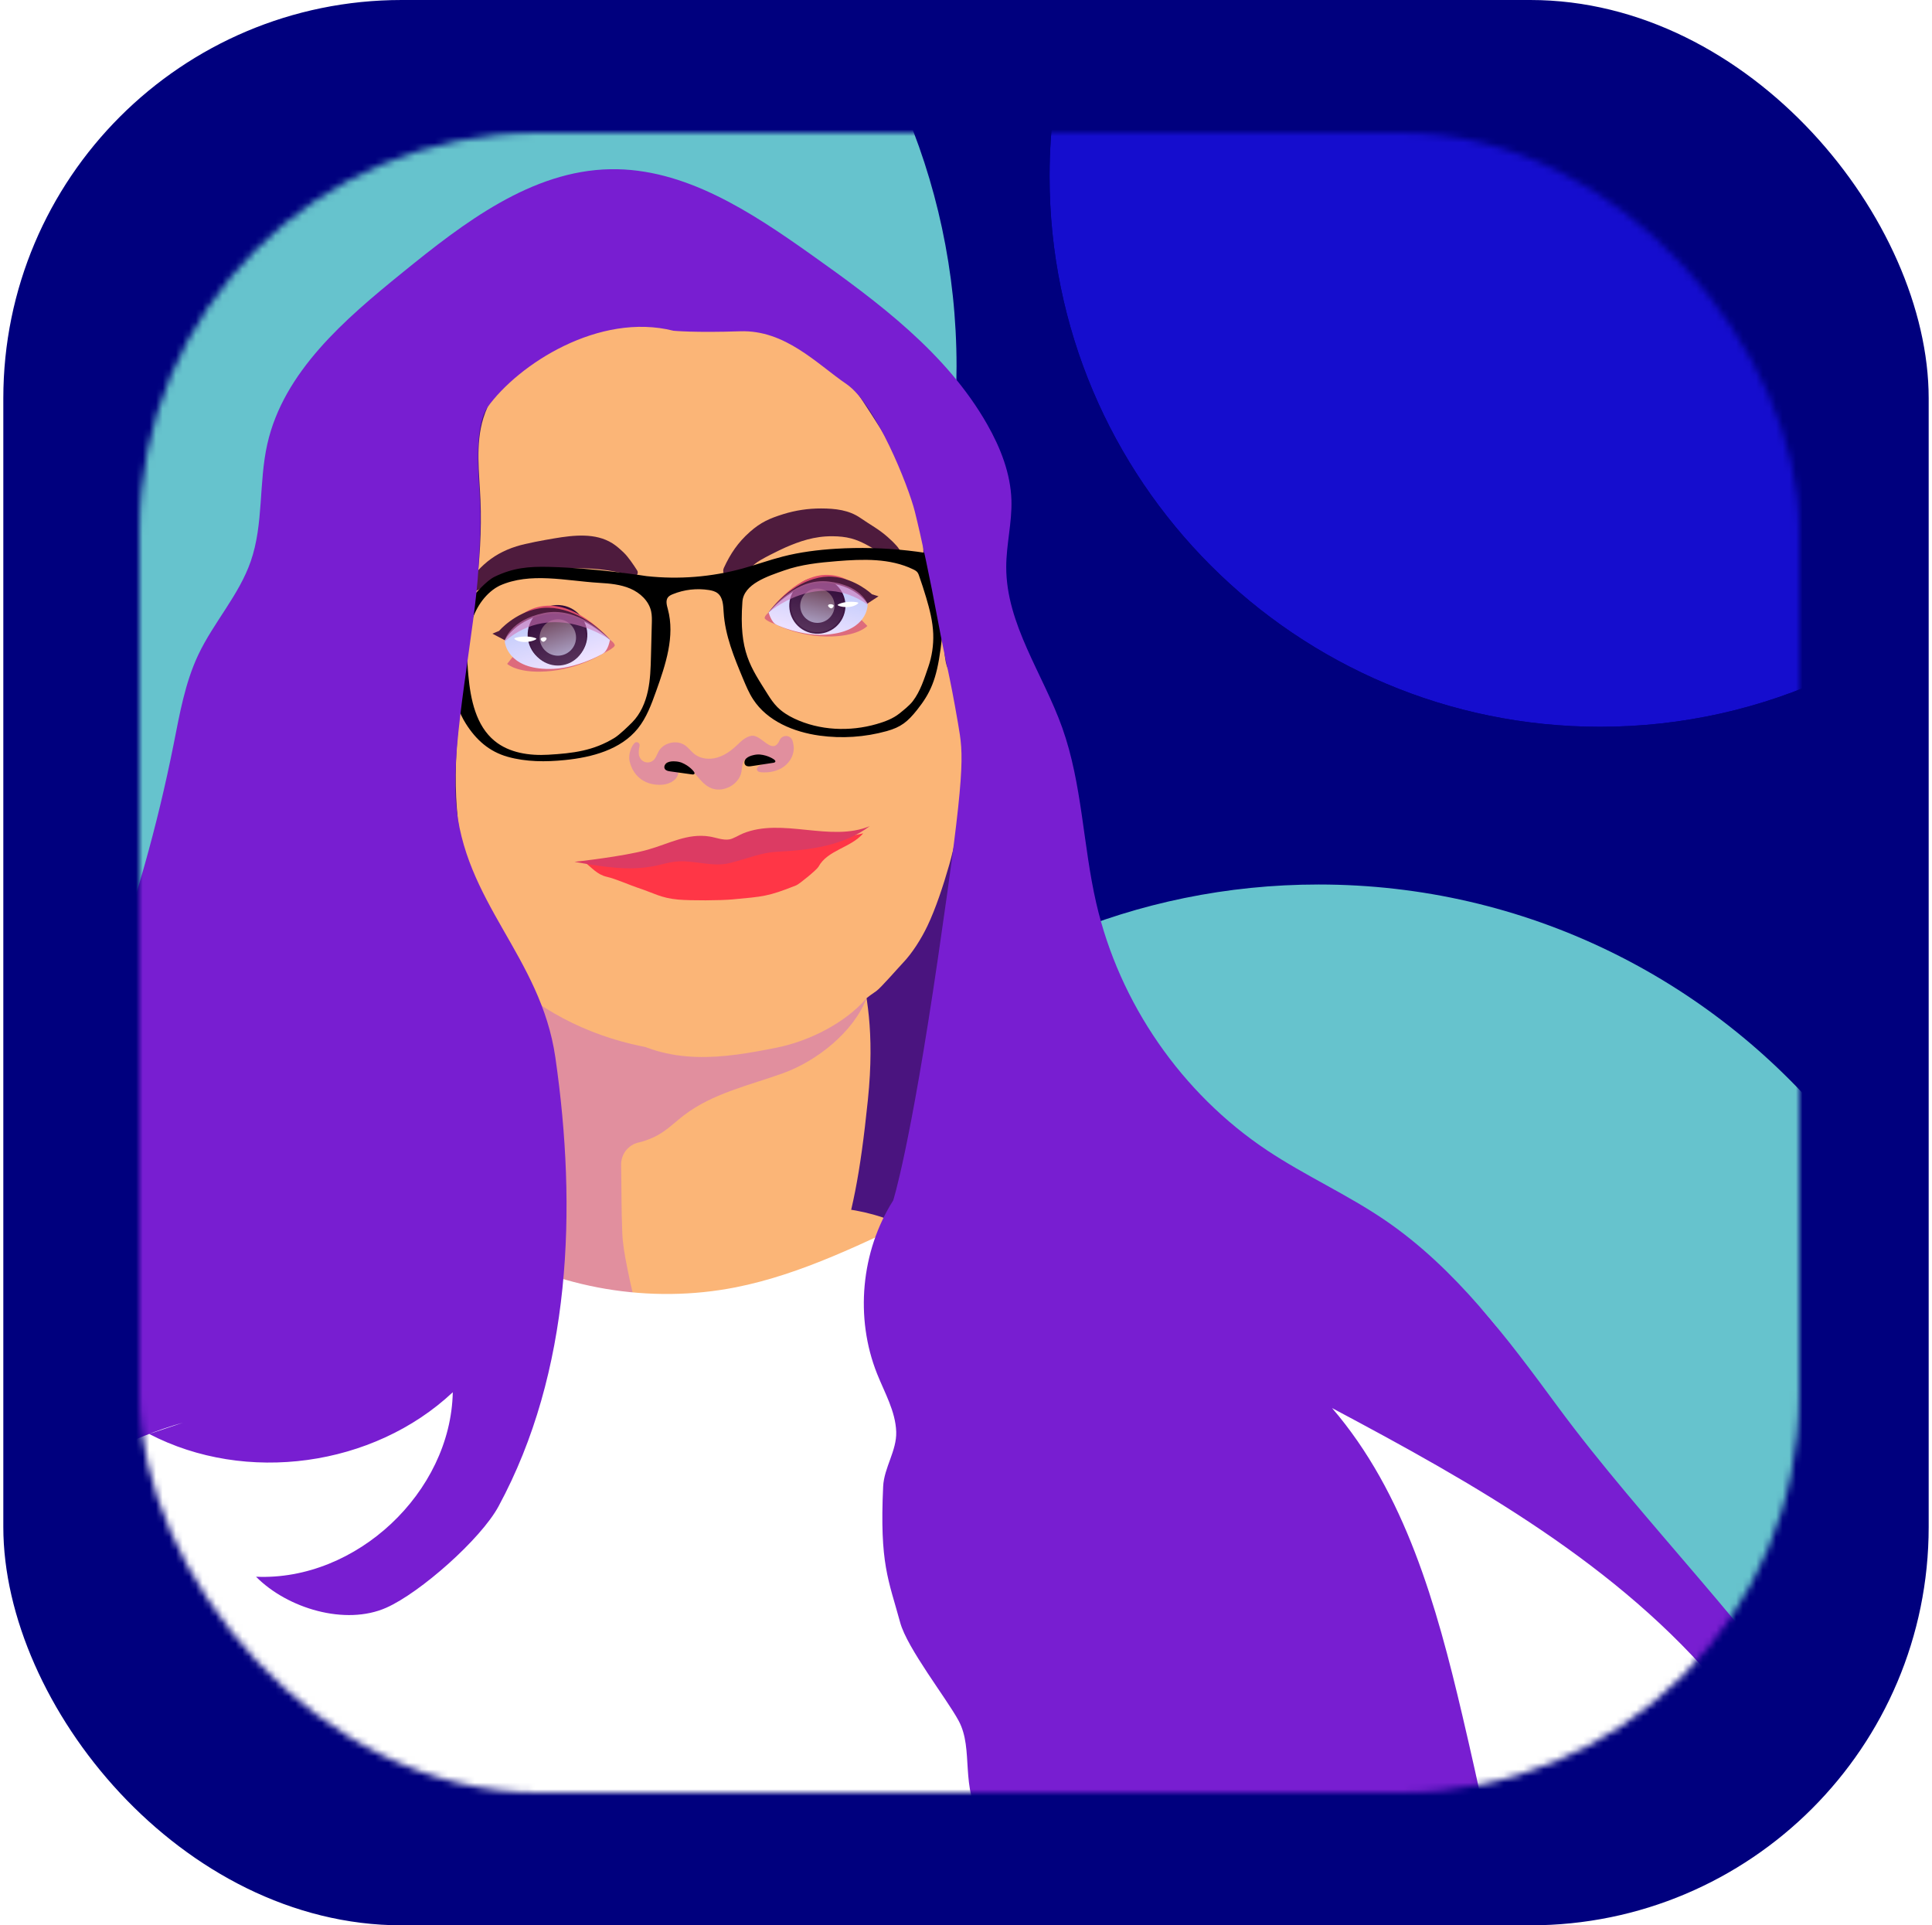 <svg width="291" height="290" viewBox="0 0 291 290" fill="none" xmlns="http://www.w3.org/2000/svg">
<g filter="url(#filter0_b_1170_2608)">
<rect x="0.5" width="290" height="290" rx="60" fill="#00007E"/>
</g>
<mask id="mask0_1170_2608" style="mask-type:alpha" maskUnits="userSpaceOnUse" x="21" y="20" width="250" height="250">
<rect x="21" y="20" width="250" height="250" rx="60" fill="#C4C4C4"/>
</mask>
<g mask="url(#mask0_1170_2608)">
<path d="M240.997 109.472C253.505 109.472 265.366 106.702 276 101.742V15.039H158.882C158.352 18.857 158.086 22.708 158.087 26.562C158.087 72.352 195.207 109.472 240.997 109.472Z" fill="#150DCE"/>
<path d="M240.997 109.472C195.207 109.472 158.087 72.352 158.087 26.562C158.086 22.708 158.352 18.857 158.882 15.039L135.614 15.039C141.054 27.312 144.077 40.897 144.077 55.182C144.077 109.955 99.674 154.358 44.9 154.358C35.108 154.367 25.369 152.925 16 150.08L16 275.039H107.338C101.568 262.381 98.352 248.312 98.352 233.492C98.352 178.117 143.243 133.227 198.618 133.227C229.773 133.227 257.61 147.436 276 169.728V101.742C265.366 106.702 253.505 109.472 240.997 109.472Z" fill="#00007E"/>
<path d="M135.614 15.039H16V150.08C25.369 152.925 35.108 154.367 44.9 154.358C99.674 154.358 144.077 109.955 144.077 55.182C144.077 40.897 141.054 27.312 135.614 15.039Z" fill="#66C3CD"/>
<path d="M198.619 133.227C143.243 133.227 98.353 178.118 98.353 233.493C98.353 248.313 101.568 262.381 107.339 275.039H276V169.728C257.61 147.436 229.774 133.227 198.619 133.227Z" fill="#66C3CD"/>
<path d="M73.582 49.042C61.569 59.847 55.347 76.752 57.498 92.767C58.321 98.899 60.277 104.821 61.421 110.902C62.449 116.365 62.82 121.943 62.708 127.499C62.596 133.01 62.013 138.557 62.823 144.009C63.335 147.45 64.39 150.786 65.553 154.065C69.329 164.72 74.32 175.671 72.576 186.838C83.848 179.679 97.745 176.763 110.944 178.789C119.914 180.164 128.404 183.699 137.243 185.757C146.382 172.988 150.09 156.947 150.254 141.246C150.419 125.544 147.268 110.009 143.764 94.702C141.881 86.472 139.891 78.265 137.71 70.11C136.926 67.195 136.093 64.222 134.349 61.76C132.71 59.445 130.365 57.732 128.003 56.16C123.358 53.069 118.4 50.327 113.006 48.905C99.828 45.429 88.238 49.52 74.612 49.047L73.582 49.042Z" fill="#4A147F"/>
<path d="M71.59 187.812C85.199 183.843 99.454 182.692 113.608 181.91C120.984 181.503 128.696 181.252 135.405 184.352C136.206 184.722 137.029 185.178 137.461 185.946C138.065 187.02 137.71 188.429 136.93 189.383C136.149 190.336 135.024 190.93 133.922 191.481C116.931 199.988 97.884 204.354 78.883 204.093C76.788 204.064 74.619 203.962 72.744 203.029C70.27 201.798 66.664 200.993 66.664 196.504C66.664 193.741 69.113 189.028 71.593 187.813" fill="#FBB577"/>
<path d="M71.839 138.039C74.76 141.113 80.226 146.814 81.615 152.681C83.003 158.548 82.776 164.662 82.439 170.681C82.198 174.999 81.843 179.514 79.553 183.182C78.57 184.756 77.27 186.103 75.98 187.437L68.494 195.179L81.624 198.338C83.882 198.881 86.144 199.425 88.442 199.762C98.582 201.25 108.827 198.662 118.748 196.095C120.919 195.533 123.256 194.864 124.611 193.079C125.275 192.205 125.634 191.142 125.976 190.099C128.386 182.721 129.545 177.079 130.719 165.696C131.807 155.145 130.429 149.52 129.547 145.204C129.499 144.968 129.444 144.719 129.28 144.54C128.906 144.133 128.24 144.327 127.727 144.531C118.039 148.429 107.121 146.849 96.806 145.209C93.87 144.743 90.913 144.271 88.124 143.245C86.393 142.609 84.736 141.762 82.955 141.282C79.361 140.311 71.839 138.039 71.839 138.039Z" fill="#FBB577"/>
<g style="mix-blend-mode:multiply" opacity="0.6">
<path d="M69.528 117.516C69.405 118.898 70.51 120.098 71.708 120.797C72.906 121.495 74.28 121.904 75.359 122.776C77.536 124.536 77.941 127.62 78.558 130.349C79.989 136.665 83.318 142.374 86.84 147.809C88.713 150.7 90.711 153.606 93.485 155.649C96.748 158.052 100.868 159.075 104.919 159.197C108.97 159.319 112.995 158.598 116.968 157.804C121.818 156.833 127.32 154.109 130.524 150.34C128.6 155.414 123.044 159.822 117.936 161.657C112.828 163.491 107.337 164.686 103.028 167.982C101.509 169.144 100.143 170.564 98.39 171.33C97.563 171.693 96.907 171.926 96.216 172.08C95.452 172.249 94.769 172.677 94.285 173.291C93.8 173.905 93.543 174.668 93.557 175.451C93.621 178.893 93.578 181.673 93.725 185.63C93.791 187.392 94.112 189.12 94.453 190.848C96.61 201.793 98.131 201.971 99.807 202.522C92.631 203.377 83.65 205.926 77.576 202.581C86.854 198.69 83.801 162.082 83.474 159.797C81.714 147.473 79.337 150.113 76.608 147.296C74.934 145.569 71.878 140.942 71.538 138.561C70.524 131.464 70.025 130.746 68.978 123.654C68.738 122.025 69.644 119.037 69.528 117.516Z" fill="#D177B8"/>
</g>
<path d="M97.068 48.209C92.17 49.149 87.202 50.113 82.733 52.328C78.263 54.544 74.277 58.203 72.806 62.975C71.588 66.925 72.19 71.167 72.37 75.299C73.175 93.677 65.417 112.375 70.228 130.132C71.063 133.215 71.426 135.327 72.03 138.466C72.321 139.977 73.318 142.406 73.894 143.832C74.749 145.954 76.465 147.607 78.239 149.046C91.358 159.672 110.917 161.566 125.829 153.653C128.582 152.193 129.427 151.013 132.007 149.265C132.626 148.845 135.389 145.672 135.996 145.039C137.404 143.572 138.774 141.391 139.693 139.464C140.909 136.921 142.081 133.403 142.979 130.25C146.032 119.536 145.7 106.422 142.775 100.724C142.173 99.55 142.119 96.386 142.158 95.153C142.198 93.855 142.128 90.398 142.099 88.991C142.053 86.758 141.998 85.939 141.394 83.974C141.215 83.392 139.074 83.854 139.078 83.245C139.106 79.366 137.742 74.919 136.381 71.582C135.062 68.35 133.163 65.391 131.276 62.452C129.526 59.728 127.742 56.963 125.304 54.831C123.127 52.927 120.502 51.596 117.791 50.589C111.265 48.177 104.211 47.556 97.364 48.791" fill="#FBB577"/>
<path d="M87.986 129.804C89.171 130.712 89.942 131.736 91.398 132.068C92.741 132.374 94.975 133.363 96.034 133.711C98.557 134.538 99.54 135.27 102.184 135.502C104.037 135.663 108.506 135.644 110.354 135.471C114.939 135.034 115.588 135.08 119.921 133.358C120.395 133.17 123.024 131.013 123.269 130.568C124.663 128.009 128.117 127.73 130.02 125.523C126.928 126.165 123.827 126.806 120.682 127.086C118.168 127.311 115.624 127.308 113.152 127.811C111.789 128.088 110.455 128.517 109.076 128.708C106.821 129.021 104.523 128.686 102.251 128.851C100.882 128.948 99.533 129.225 98.17 129.387C96.42 129.594 94.653 129.611 92.891 129.627C91.395 129.641 89.903 129.836 88.407 129.85L87.986 129.804Z" fill="#FF3646"/>
<path d="M97.554 127.99C100.815 127.071 103.546 125.466 106.891 126.002C107.862 126.157 108.917 126.604 109.883 126.429C110.446 126.328 111.35 125.771 111.878 125.552C117.825 123.094 125.077 126.906 131.018 124.43C127.029 127.426 121.847 128.07 116.866 128.311C115.849 128.36 114.825 128.596 113.844 128.868C112.527 129.236 111.244 129.668 109.917 129.999C107.245 130.665 104.432 129.48 101.697 129.785C100.726 129.893 99.787 130.186 98.833 130.392C94.795 131.259 90.606 130.534 86.54 129.813C86.543 129.813 93.929 129.014 97.554 127.99Z" fill="#DC3B63"/>
<path d="M113.777 84.882C114.385 84.325 117.56 82.781 118.316 82.454C120.39 81.556 122.637 80.744 125.403 80.772C126.349 80.78 127.3 80.861 128.213 81.104C129.73 81.51 131.09 82.347 132.424 83.17C133.478 83.823 138.378 84.996 133.706 80.891C132.289 79.644 131.172 79.11 129.623 78.035C127.866 76.813 125.824 76.593 123.678 76.586C121.746 76.579 119.824 76.867 117.979 77.441C115.922 78.082 114.588 78.665 112.957 80.109C111.153 81.703 110.022 83.395 109.047 85.502C109.047 85.509 109.04 85.516 109.038 85.522C108.61 86.438 109.568 87.379 110.475 86.937C111.583 86.398 112.938 85.651 113.777 84.882Z" fill="#4E1B3D"/>
<path d="M93.969 83.255C93.428 82.737 92.868 82.23 92.233 81.831C89.695 80.237 86.437 80.597 83.482 81.095C81.953 81.353 79.261 81.83 77.784 82.294C73.851 83.529 71.454 85.95 69.449 89.551C70.735 89.65 71.915 88.916 73.054 88.313C74.81 87.385 76.69 86.716 78.638 86.327C80.177 86.02 81.745 85.891 83.31 85.762C87.626 85.406 91.346 85.568 95.349 86.763C95.457 86.796 95.573 86.794 95.68 86.758C95.788 86.723 95.882 86.656 95.95 86.565C96.018 86.475 96.057 86.366 96.062 86.253C96.066 86.14 96.036 86.028 95.976 85.933C95.393 85.022 94.599 83.858 93.969 83.255Z" fill="#4E1B3D"/>
<path d="M129.77 93.383L130.638 94.285C130.638 94.285 129.18 95.95 124.428 95.873C119.676 95.796 116.161 93.706 116.161 93.706C116.161 93.706 122.098 97.035 129.77 93.383Z" fill="#DD6B7C"/>
<path d="M115.422 93.116C115.034 92.296 119.746 87.596 123.933 87.555C128.121 87.514 130.673 90.246 130.677 91.073C130.681 91.9 130.083 95.305 124.162 95.605C120.328 95.799 115.76 93.829 115.422 93.116Z" fill="url(#paint0_linear_1170_2608)"/>
<path d="M126.896 93.13C127.946 91.042 127.104 88.498 125.016 87.448C122.928 86.398 120.384 87.24 119.334 89.328C118.285 91.416 119.126 93.96 121.215 95.01C123.303 96.06 125.847 95.218 126.896 93.13Z" fill="url(#paint1_linear_1170_2608)"/>
<path d="M126.679 93.027C127.667 91.061 126.875 88.666 124.909 87.678C122.943 86.69 120.548 87.482 119.56 89.448C118.572 91.414 119.364 93.809 121.33 94.797C123.296 95.786 125.691 94.993 126.679 93.027Z" fill="url(#paint2_linear_1170_2608)"/>
<path style="mix-blend-mode:multiply" d="M123.116 93.819C124.544 93.819 125.701 92.661 125.701 91.234C125.701 89.806 124.544 88.648 123.116 88.648C121.689 88.648 120.531 89.806 120.531 91.234C120.531 92.661 121.689 93.819 123.116 93.819Z" fill="url(#paint3_linear_1170_2608)"/>
<path d="M115.618 92.443C115.618 92.443 119.542 86.737 124.272 86.597C129.001 86.458 130.487 90.558 130.487 90.558C130.487 90.558 128.664 87.638 123.934 87.559C119.502 87.485 115.618 92.443 115.618 92.443Z" fill="#DD4C6A"/>
<path d="M115.618 92.439C115.618 92.439 119.386 87.714 124.047 87.802C128.709 87.889 130.65 90.912 130.65 90.912L132.323 89.817L131.336 89.513C131.336 89.513 128.903 87.143 125.416 86.873C121.646 86.581 117.863 89.373 115.618 92.439Z" fill="#4E1B3D"/>
<path d="M115.782 92.25C115.782 92.25 116.152 93.766 116.993 94.116C116.993 94.116 115.127 93.446 115.173 93.061C115.218 92.677 115.782 92.25 115.782 92.25Z" fill="#DD6B7C"/>
<path d="M126.217 91.058C125.916 91.219 127.058 91.546 127.998 91.414C128.841 91.293 129.331 90.887 129.28 90.782C129.229 90.677 127.408 90.418 126.217 91.058Z" fill="white"/>
<path d="M125.509 91.117C125.208 90.929 124.785 91.007 124.729 91.178C124.674 91.349 125.027 91.662 125.233 91.634C125.439 91.606 125.676 91.226 125.509 91.117Z" fill="white"/>
<g style="mix-blend-mode:multiply" opacity="0.6">
<path d="M115.781 92.247C115.781 92.247 123.189 85.756 130.677 91.074L130.65 90.912C130.65 90.912 129.672 88.158 124.809 87.589C119.946 87.021 116.389 91.435 115.781 92.247Z" fill="#D177B8"/>
</g>
<path d="M77.213 98.957L76.387 99.996C76.387 99.996 78.091 101.609 83.1 101.055C88.109 100.502 91.614 97.945 91.614 97.945C91.614 97.945 85.675 102.05 77.213 98.957Z" fill="#DD6B7C"/>
<path d="M92.334 97.25C92.662 96.345 87.222 91.851 82.796 92.225C78.37 92.599 75.948 95.736 76.025 96.609C76.102 97.482 77.073 101.017 83.354 100.746C87.422 100.57 92.048 98.037 92.334 97.25Z" fill="url(#paint4_linear_1170_2608)"/>
<path d="M88.457 95.895C88.606 93.416 86.718 91.286 84.239 91.138C81.761 90.989 79.631 92.878 79.482 95.356C79.333 97.835 81.222 99.964 83.701 100.113C86.179 100.262 88.309 98.373 88.457 95.895Z" fill="url(#paint5_linear_1170_2608)"/>
<path d="M86.005 99.755C88.066 98.66 88.849 96.103 87.755 94.042C86.66 91.981 84.103 91.198 82.042 92.292C79.981 93.386 79.198 95.944 80.292 98.005C81.386 100.066 83.944 100.849 86.005 99.755Z" fill="url(#paint6_linear_1170_2608)"/>
<path style="mix-blend-mode:multiply" d="M84.023 98.765C85.537 98.765 86.765 97.537 86.765 96.023C86.765 94.509 85.537 93.281 84.023 93.281C82.509 93.281 81.281 94.509 81.281 96.023C81.281 97.537 82.509 98.765 84.023 98.765Z" fill="url(#paint7_linear_1170_2608)"/>
<path d="M92.061 96.551C92.061 96.551 87.352 90.917 82.344 91.24C77.336 91.563 76.176 96.04 76.176 96.04C76.176 96.04 77.81 92.776 82.796 92.222C87.466 91.702 92.061 96.551 92.061 96.551Z" fill="#DD4C6A"/>
<path d="M92.061 96.555C92.061 96.555 87.613 91.94 82.701 92.495C77.788 93.049 76.038 96.434 76.038 96.434L74.164 95.445L75.176 95.026C75.176 95.026 77.508 92.282 81.163 91.65C85.114 90.968 89.386 93.538 92.061 96.555Z" fill="#4E1B3D"/>
<path d="M91.869 96.367C91.869 96.367 91.628 98.005 90.774 98.457C90.774 98.457 92.677 97.565 92.591 97.164C92.505 96.762 91.869 96.367 91.869 96.367Z" fill="#DD6B7C"/>
<path d="M80.732 96.147C81.066 96.289 79.893 96.747 78.885 96.698C77.984 96.656 77.426 96.275 77.471 96.158C77.517 96.042 79.413 95.59 80.732 96.147Z" fill="white"/>
<path d="M81.487 96.143C81.785 95.913 82.239 95.955 82.315 96.129C82.391 96.304 82.048 96.67 81.829 96.661C81.609 96.651 81.321 96.271 81.487 96.143Z" fill="white"/>
<g style="mix-blend-mode:multiply" opacity="0.6">
<path d="M91.869 96.365C91.869 96.365 83.402 90.249 76.025 96.608L76.038 96.434C76.038 96.434 76.798 93.429 81.874 92.346C86.95 91.262 91.146 95.568 91.869 96.365Z" fill="#D177B8"/>
</g>
<g style="mix-blend-mode:multiply" opacity="0.6">
<path d="M95.556 111.935L95.531 111.963C94.943 112.619 94.624 113.862 94.839 114.716C95.441 117.109 97.356 118.377 99.784 118.199C100.919 118.116 102.21 117.377 102.162 116.24C101.789 116.074 101.358 116.161 100.951 116.129C100.496 116.094 99.964 115.773 100.12 115.282C100.161 115.164 100.232 115.059 100.326 114.978C100.421 114.896 100.535 114.841 100.657 114.817C101.422 114.643 102.223 114.725 102.936 115.051C104.546 115.814 105.287 117.785 106.87 118.606C108.717 119.565 111.323 118.277 111.682 116.227C111.794 115.586 111.753 114.831 112.236 114.392C112.438 114.209 112.702 114.113 112.966 114.044C113.606 113.879 114.273 113.843 114.927 113.936C115.581 114.03 116.21 114.253 116.778 114.591C115.889 114.68 115.03 114.964 114.262 115.422C114.183 115.467 114.117 115.533 114.071 115.612C114.026 115.692 114.003 115.782 114.004 115.873C114.019 116.208 114.383 116.304 114.68 116.327C115.88 116.419 117.137 116.168 118.104 115.452C119.071 114.736 119.698 113.514 119.533 112.322C119.5 112.079 119.449 111.839 119.381 111.604C119.096 110.635 117.765 110.607 117.397 111.55C117.36 111.644 117.315 111.735 117.261 111.821C116.233 113.481 114.839 110.966 113.465 110.817C113.139 110.782 112.643 110.935 112.144 111.258C111.762 111.506 111.394 111.867 111.066 112.184C110.199 113.016 109.206 113.756 108.055 114.098C106.903 114.44 105.572 114.331 104.622 113.599C104.114 113.208 103.738 112.663 103.217 112.288C101.969 111.391 99.982 111.82 99.215 113.152C98.872 113.75 98.727 114.506 97.987 114.767C97.215 115.038 96.428 114.563 96.248 113.764C96.166 113.395 96.229 112.854 96.335 112.335C96.357 112.238 96.345 112.136 96.303 112.045C96.26 111.955 96.189 111.881 96.1 111.835C96.011 111.789 95.909 111.774 95.811 111.792C95.713 111.811 95.623 111.861 95.556 111.935Z" fill="#D177B8"/>
</g>
<path d="M102.646 114.865C102.342 114.758 102.024 114.696 101.701 114.682C101.309 114.653 100.878 114.678 100.524 114.851C100.17 115.023 99.93 115.492 100.14 115.824C100.303 116.082 100.644 116.147 100.946 116.189L104.314 116.658C104.415 116.672 104.798 116.627 104.512 116.231C104.512 116.229 103.901 115.369 102.646 114.865Z" fill="black"/>
<path d="M114.435 113.645C114.113 113.628 113.79 113.66 113.478 113.739C113.094 113.824 112.688 113.972 112.398 114.238C112.108 114.505 112.012 115.022 112.309 115.28C112.539 115.48 112.884 115.446 113.185 115.4L116.547 114.886C116.648 114.87 117.002 114.717 116.614 114.418C116.614 114.418 115.779 113.769 114.435 113.645Z" fill="black"/>
<path d="M147.496 85.079C140.481 83.03 133.165 82.211 125.87 82.657C123.191 82.823 120.515 83.16 117.914 83.826C115.876 84.349 113.893 85.071 111.86 85.628C107.153 86.916 102.246 87.307 97.395 86.779C97.395 86.779 89.773 85.564 82.748 85.388C79.633 85.309 77.297 85.519 74.491 86.874C73.26 87.469 71.631 89.368 70.735 90.396C68.907 92.503 68.427 95.816 68.235 98.599C67.979 102.271 68.192 105.865 70.153 108.98C71.696 111.432 73.673 113.206 76.462 113.99C79.251 114.774 82.205 114.773 85.088 114.483C89.162 114.075 93.489 112.923 96.064 109.739C97.386 108.105 98.118 106.086 98.827 104.107C100.251 100.126 101.699 95.833 100.59 91.752C100.429 91.158 100.234 90.465 100.605 89.977C100.786 89.742 101.066 89.61 101.341 89.498C103.059 88.8 104.935 88.583 106.767 88.872C107.233 88.944 107.71 89.061 108.083 89.35C108.901 89.985 108.933 91.179 108.995 92.212C109.209 95.709 110.575 99.017 111.924 102.251C112.368 103.313 112.816 104.388 113.446 105.349C115.583 108.626 119.56 110.264 123.437 110.801C126.82 111.266 130.261 111.036 133.552 110.125C135.715 109.526 136.716 108.701 138.116 106.946C140.149 104.395 141.059 102.353 141.678 97.712C142.084 94.654 142.143 91.296 144.868 89.85C145.489 89.521 146.222 89.28 146.582 88.679C147.24 87.568 146.356 85.685 147.496 85.079ZM98.175 93.968C98.133 95.586 98.091 97.204 98.05 98.821C98.005 100.592 97.957 102.375 97.58 104.106C97.203 105.837 96.472 107.531 95.23 108.791C94.625 109.4 93.306 110.682 92.573 111.132C89.385 113.092 86.32 113.461 82.584 113.681C79.746 113.848 76.716 113.411 74.514 111.615C71.685 109.305 70.876 105.359 70.544 101.721C70.324 99.321 70.235 96.873 70.785 94.527C71.336 92.18 72.594 89.92 74.602 88.586C74.602 88.586 75.078 88.295 75.23 88.226C79.845 86.134 85.213 87.49 90.272 87.792C91.864 87.886 93.486 88.031 94.951 88.664C96.415 89.296 97.718 90.503 98.07 92.059C98.209 92.682 98.194 93.329 98.177 93.968H98.175ZM139.815 100.476C139.199 102.268 138.633 104.108 137.486 105.615C137.013 106.237 136.1 106.968 135.492 107.454C134.494 108.255 133.278 108.703 132.048 109.058C127.977 110.234 123.448 110.042 119.62 108.225C118.694 107.785 117.807 107.228 117.084 106.502C116.531 105.944 116.08 105.291 115.664 104.626C113.078 100.48 111.273 98.22 111.822 90.636C112.017 87.957 115.62 86.796 118.155 85.908C120.69 85.019 123.393 84.737 126.07 84.522C129.961 84.208 134.058 84.058 137.566 85.769C137.806 85.886 138.05 86.019 138.207 86.235C138.3 86.376 138.372 86.53 138.421 86.692C138.807 87.784 139.165 88.885 139.496 89.996C140.029 91.785 140.494 93.613 140.565 95.481C140.624 97.177 140.37 98.871 139.817 100.476H139.815Z" fill="black"/>
<path d="M276 265.25C270.837 258.952 263.649 252.58 257.429 244.921C248.172 233.524 239.964 220.308 232.955 210.412C228.937 204.738 224.714 197.773 219.222 193.509C212.74 188.477 205.04 182.55 197.242 179.998C187.921 176.948 178.365 173.862 168.562 174.179C148.118 174.839 130.884 189.935 110.814 193.9C97.926 196.445 84.135 194.113 72.799 187.478L70.712 187.657C53.59 187.65 37.684 195.891 22.565 203.926C20.357 205.1 18.119 206.296 16 207.65V275.036H276V265.25Z" fill="white"/>
<path d="M276 263.752C264.92 246.397 247.391 229.197 234.638 211.884C227.043 201.573 219.242 191.059 208.67 183.833C202.971 179.937 196.606 177.102 190.862 173.276C177.996 164.711 168.587 151.101 165.12 136.039C163.106 127.286 163.013 118.088 160 109.624C157.109 101.503 151.545 94.013 151.559 85.395C151.564 82.037 152.44 78.715 152.343 75.358C152.223 71.32 150.694 67.44 148.697 63.928C142.576 53.162 132.278 45.519 122.179 38.349C113.078 31.889 103.068 25.281 91.909 25.489C80.028 25.711 69.837 33.571 60.612 41.061C51.929 48.106 42.719 55.98 40.263 66.885C38.953 72.703 39.722 78.924 37.764 84.556C35.999 89.636 32.185 93.737 29.88 98.598C27.86 102.855 27.056 107.568 26.135 112.19C23.698 124.406 20.309 136.412 16 148.1L16 218.95C19.671 216.98 23.547 215.418 27.558 214.292L22.474 215.991C37.022 223.577 56.238 220.936 68.199 209.705C67.896 224.793 53.642 238.161 38.566 237.495C43.303 242.282 52.023 244.891 58.181 242.163C63.304 239.893 72.416 231.834 75.083 226.904C86.053 206.632 86.943 182.106 83.651 159.294C81.438 143.959 69.774 135.984 68.641 120.533C67.978 111.466 71.584 94.756 72.07 85.515C72.355 80.138 72.468 77.751 72.116 72.466C71.902 69.297 71.76 63.664 73.417 61.354C78.072 54.86 90.237 46.995 101.442 49.82C101.442 49.82 104.659 50.134 111.466 49.899C118.274 49.664 123.031 54.799 127.492 57.848C131.952 60.897 136.852 73.284 137.791 77.04C138.73 80.796 140.11 87.222 141.282 93.561C142.453 99.899 142.97 101.19 144.304 108.995C145.127 113.812 145.507 115.393 141.282 144.268C137.056 173.143 134.532 180.82 134.532 180.82C129.674 188.484 128.746 198.502 132.11 206.929C133.249 209.789 134.88 212.572 134.988 215.65C135.088 218.493 133.155 221.064 133.022 223.902C132.475 235.573 133.838 237.958 135.586 244.394C136.641 248.272 142.589 255.847 144.389 259.184C146.74 263.539 144.507 269.148 147.999 274.589C147.816 274.729 147.64 274.879 147.472 275.037H223.976C222.789 269.429 221.54 263.834 220.23 258.254C216.37 241.816 211.646 224.889 200.636 212.089C222.081 223.49 243.837 235.728 259.348 254.419C264.734 260.909 269.594 268.343 276.002 273.58L276 263.752Z" fill="#781ED1"/>
</g>
<defs>
<filter id="filter0_b_1170_2608" x="-19.5" y="-20" width="330" height="330" filterUnits="userSpaceOnUse" color-interpolation-filters="sRGB">
<feFlood flood-opacity="0" result="BackgroundImageFix"/>
<feGaussianBlur in="BackgroundImageFix" stdDeviation="10"/>
<feComposite in2="SourceAlpha" operator="in" result="effect1_backgroundBlur_1170_2608"/>
<feBlend mode="normal" in="SourceGraphic" in2="effect1_backgroundBlur_1170_2608" result="shape"/>
</filter>
<linearGradient id="paint0_linear_1170_2608" x1="122.195" y1="95.672" x2="124.171" y2="87.344" gradientUnits="userSpaceOnUse">
<stop stop-color="#EEE2FF"/>
<stop offset="1" stop-color="#BDC9FB"/>
</linearGradient>
<linearGradient id="paint1_linear_1170_2608" x1="122.152" y1="95.341" x2="124.105" y2="87.105" gradientUnits="userSpaceOnUse">
<stop stop-color="#471F4B"/>
<stop offset="1" stop-color="#310A39"/>
</linearGradient>
<linearGradient id="paint2_linear_1170_2608" x1="122.194" y1="95.117" x2="124.034" y2="87.364" gradientUnits="userSpaceOnUse">
<stop stop-color="#57335B"/>
<stop offset="1" stop-color="#310A39"/>
</linearGradient>
<linearGradient id="paint3_linear_1170_2608" x1="122.506" y1="93.755" x2="123.7" y2="88.724" gradientUnits="userSpaceOnUse">
<stop stop-color="#A79ABD"/>
<stop offset="0.99" stop-color="#724A60"/>
</linearGradient>
<linearGradient id="paint4_linear_1170_2608" x1="85.078" y1="100.484" x2="82.173" y2="91.861" gradientUnits="userSpaceOnUse">
<stop stop-color="#EEE2FF"/>
<stop offset="1" stop-color="#BDC9FB"/>
</linearGradient>
<linearGradient id="paint5_linear_1170_2608" x1="86.015" y1="99.915" x2="83.1" y2="91.454" gradientUnits="userSpaceOnUse">
<stop stop-color="#471F4B"/>
<stop offset="1" stop-color="#310A39"/>
</linearGradient>
<linearGradient id="paint6_linear_1170_2608" x1="85.092" y1="100.254" x2="82.362" y2="92.231" gradientUnits="userSpaceOnUse">
<stop stop-color="#57335B"/>
<stop offset="1" stop-color="#310A39"/>
</linearGradient>
<linearGradient id="paint7_linear_1170_2608" x1="84.561" y1="98.481" x2="82.806" y2="93.273" gradientUnits="userSpaceOnUse">
<stop stop-color="#A79ABD"/>
<stop offset="0.99" stop-color="#724A60"/>
</linearGradient>
</defs>
</svg>
